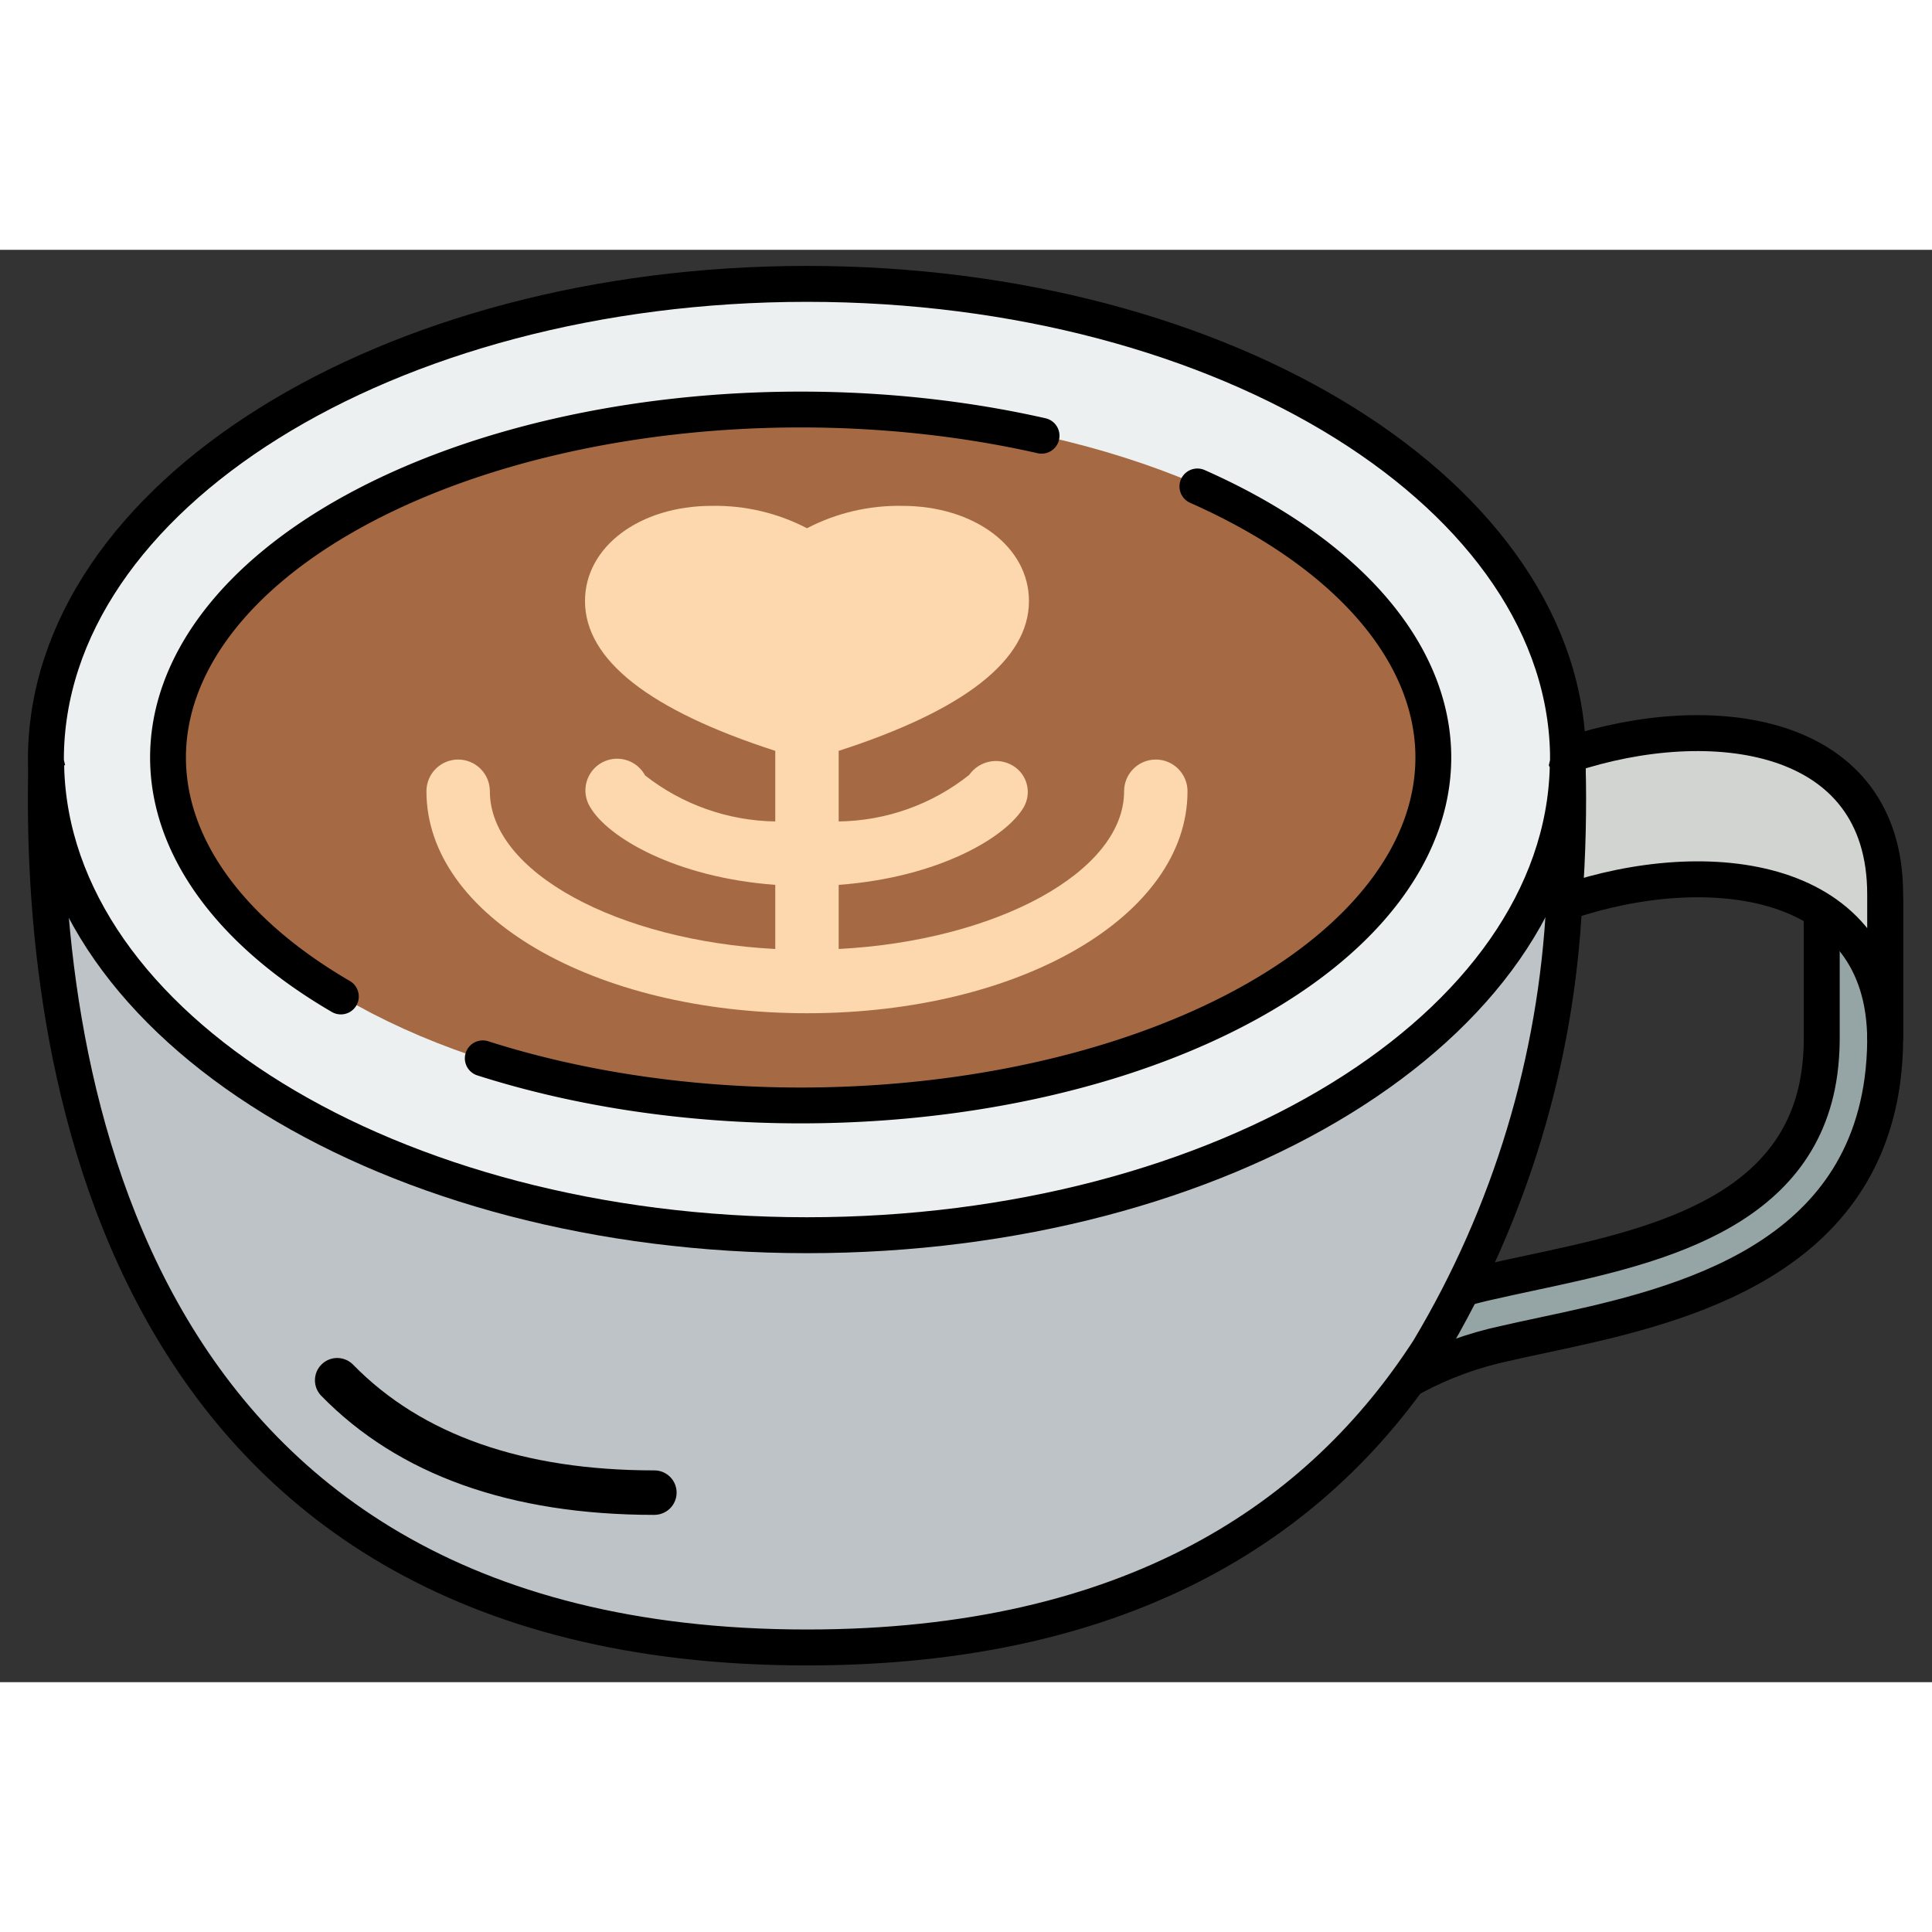 <?xml version="1.0" encoding="UTF-8" standalone="no"?>
<svg
   xmlns:dc="http://purl.org/dc/elements/1.1/"
   xmlns:cc="http://creativecommons.org/ns#"
   xmlns:rdf="http://www.w3.org/1999/02/22-rdf-syntax-ns#"
   xmlns:svg="http://www.w3.org/2000/svg"
   xmlns="http://www.w3.org/2000/svg"
   xmlns:sodipodi="http://sodipodi.sourceforge.net/DTD/sodipodi-0.dtd"
   xmlns:inkscape="http://www.inkscape.org/namespaces/inkscape"
   inkscape:export-ydpi="359.60001"
   inkscape:export-xdpi="359.60001"
   inkscape:export-filename="D:\Front_End\Intermediate\Project Shoping Cart\Image\latte.png"
   inkscape:version="1.0 (4035a4fb49, 2020-05-01)"
   sodipodi:docname="latte.svg"
   id="svg18"
   version="1.1"
   width="512"
   viewBox="0 0 58 43"
   height="512">
  <rect x="0" y="0" width="58" height="43" fill="#333333" stroke="none"/>
  <defs
     id="defs22" />
  <sodipodi:namedview
     inkscape:current-layer="svg18"
     inkscape:window-maximized="1"
     inkscape:window-y="-8"
     inkscape:window-x="-8"
     inkscape:cy="234.86596"
     inkscape:cx="136.20725"
     inkscape:zoom="0.88671875"
     inkscape:snap-intersection-paths="false"
     showguides="false"
     showgrid="false"
     id="namedview20"
     inkscape:window-height="705"
     inkscape:window-width="1366"
     inkscape:pageshadow="2"
     inkscape:pageopacity="0"
     guidetolerance="10"
     gridtolerance="10"
     objecttolerance="10"
     borderopacity="1"
     bordercolor="#666666"
     pagecolor="#ffffff" />
  <g
     transform="matrix(0.952,0,0,0.952,1.378,1.022)"
     id="g1307">
    <path
       style="fill-rule:nonzero;stroke:#000000;stroke-width:1.133;stroke-miterlimit:4;stroke-dasharray:none"
       id="Shape"
       d="m 42.611,34.61 c -0.455,2.25e-4 -0.853,-0.307 -0.968,-0.747 -0.115,-0.44 0.081,-0.903 0.478,-1.125 1.079,-0.585 2.236,-1.014 3.436,-1.273 0.384,-0.089 0.8,-0.176 1.225,-0.268 3.8,-0.81 8.531,-1.819 9.147,-6.332 0.045,-0.333 0.068,-0.669 0.071,-1.005 v -4.379 c 0,-0.552 0.448,-1 1,-1 0.552,0 1,0.448 1,1 v 4.379 c -0.003,0.423 -0.032,0.845 -0.088,1.264 -0.808,5.918 -6.768,7.188 -10.713,8.029 -0.418,0.089 -0.818,0.175 -1.194,0.262 -1.014,0.216 -1.992,0.575 -2.905,1.067 -0.149,0.084 -0.318,0.128 -0.489,0.128 z"
       fill="#95a5a5" />
    <path
       style="fill-rule:nonzero;stroke:#000000;stroke-width:1.133;stroke-miterlimit:4;stroke-dasharray:none"
       id="path3"
       d="m 58,19.25 v 4.61 C 58,18.62 52.41,17.97 47.92,19.5 H 47.88 C 46,18 46.03,18.24 46,17 l 1.99,-2.14 c 0.014,0.002 0.028,-0.002 0.04,-0.01 4.47,-1.48 9.97,-0.79 9.97,4.4 z"
       fill="#d1d4d1" />
    <path
       style="fill-rule:nonzero;stroke:#000000;stroke-width:1.133;stroke-miterlimit:4;stroke-dasharray:none"
       id="path5"
       d="m 47.99,15.24 c 0.03,1.24 0.01,2.69 -0.11,4.26 -0.244,4.983 -1.71,9.828 -4.27,14.11 C 40.2,38.89 34.26,43 24,43 1.92,43 -0.19,23.93 0.01,15.24 Z"
       fill="#bdc3c7" />
    <path
       style="fill-rule:nonzero;stroke:#000000;stroke-width:1.133;stroke-miterlimit:4;stroke-dasharray:none"
       id="path7"
       d="m 48,15 c 0.001,0.037 -0.002,0.074 -0.01,0.11 0.01,0.02 0,0.03 0,0.05 0.01,0.026 0.01,0.054 0,0.08 C 47.79,23.41 37.12,30 24,30 10.88,30 0.21,23.41 0.01,15.24 -4.07e-5,15.214 -4.07e-5,15.186 0.01,15.16 0.01,15.14 0,15.13 0.01,15.11 0.002,15.074 -0.001,15.037 0,15 0,6.72 10.75,0 24,0 37.25,0 48,6.72 48,15 Z"
       fill="#ecf0f1" />
    <ellipse
       style="fill-rule:nonzero;stroke:none;stroke-width:1.133;stroke-miterlimit:4;stroke-dasharray:none"
       id="Oval"
       cx="24"
       cy="15"
       fill="#a56a43"
       rx="20"
       ry="11" />
    <path
       style="fill:#000000;fill-rule:nonzero;stroke:none;stroke-width:0.715;stroke-miterlimit:4;stroke-dasharray:none"
       id="path12"
       d="m 19.188,38.819 c -4.538,0 -8.072,-1.263 -10.504,-3.754 -0.271,-0.277 -0.266,-0.722 0.011,-0.993 0.277,-0.271 0.722,-0.266 0.993,0.011 2.16,2.211 5.356,3.333 9.5,3.333 0.387,0 0.701,0.314 0.701,0.701 0,0.387 -0.314,0.701 -0.701,0.701 z"
       fill="#ffffff" />
    <path
       style="fill-rule:nonzero;stroke:none;stroke-width:1.133;stroke-miterlimit:4;stroke-dasharray:none"
       id="path14"
       d="m 35,15 c -0.552,0 -1,0.448 -1,1 0,2.542 -4.028,4.714 -9,4.974 v -2.022 c 3.162,-0.233 5.293,-1.51 5.837,-2.452 0.26,-0.457 0.106,-1.038 -0.345,-1.307 -0.465,-0.278 -1.065,-0.151 -1.377,0.292 -1.171,0.932 -2.619,1.448 -4.115,1.467 V 14.726 C 28.965,13.445 31,11.86 31,10 31,8.29 29.28,7 27,7 25.957,6.982 24.926,7.224 24,7.706 23.074,7.224 22.043,6.982 21,7 c -2.28,0 -4,1.29 -4,3 0,1.86 2.035,3.445 6,4.726 v 2.226 c -1.491,-0.022 -2.933,-0.532 -4.106,-1.452 -0.173,-0.321 -0.506,-0.522 -0.871,-0.526 -0.364,-0.004 -0.702,0.191 -0.881,0.509 -0.179,0.317 -0.171,0.707 0.021,1.017 0.544,0.942 2.675,2.219 5.837,2.452 v 2.022 C 18.028,20.714 14,18.542 14,16 c 0,-0.552 -0.448,-1 -1,-1 -0.552,0 -1,0.448 -1,1 0,3.925 5.271,7 12,7 6.729,0 12,-3.075 12,-7 0,-0.552 -0.448,-1 -1,-1 z"
       fill="#fdd7ad" />
    <g
       id="g939"
       transform="translate(-56.466,-3.195)"
       style="stroke-width:1.133;stroke-miterlimit:4;stroke-dasharray:none">
      <path
         transform="matrix(0.113,0,0,0.113,0,-7.5)"
         d="M 821.041,151.175 A 176.552,97.103 0 0 1 886.881,226.815 176.552,97.103 0 0 1 710.329,323.918 176.552,97.103 0 0 1 621.615,310.769"
         style="fill:none;fill-rule:nonzero;stroke:#000000;stroke-width:10;stroke-linecap:round;stroke-linejoin:round;stroke-miterlimit:4;stroke-dasharray:none"
         id="ellipse876" />
      <path
         transform="matrix(0.113,0,0,0.113,0,-7.5)"
         d="m 582.011,293.51 a 176.552,97.103 0 0 1 -48.234,-66.695 176.552,97.103 0 0 1 176.552,-97.103 176.552,97.103 0 0 1 67.225,7.315"
         style="fill:none;fill-rule:nonzero;stroke:#000000;stroke-width:10;stroke-linecap:round;stroke-linejoin:round;stroke-miterlimit:4;stroke-dasharray:none"
         id="path932" />
    </g>
  </g>
</svg>
